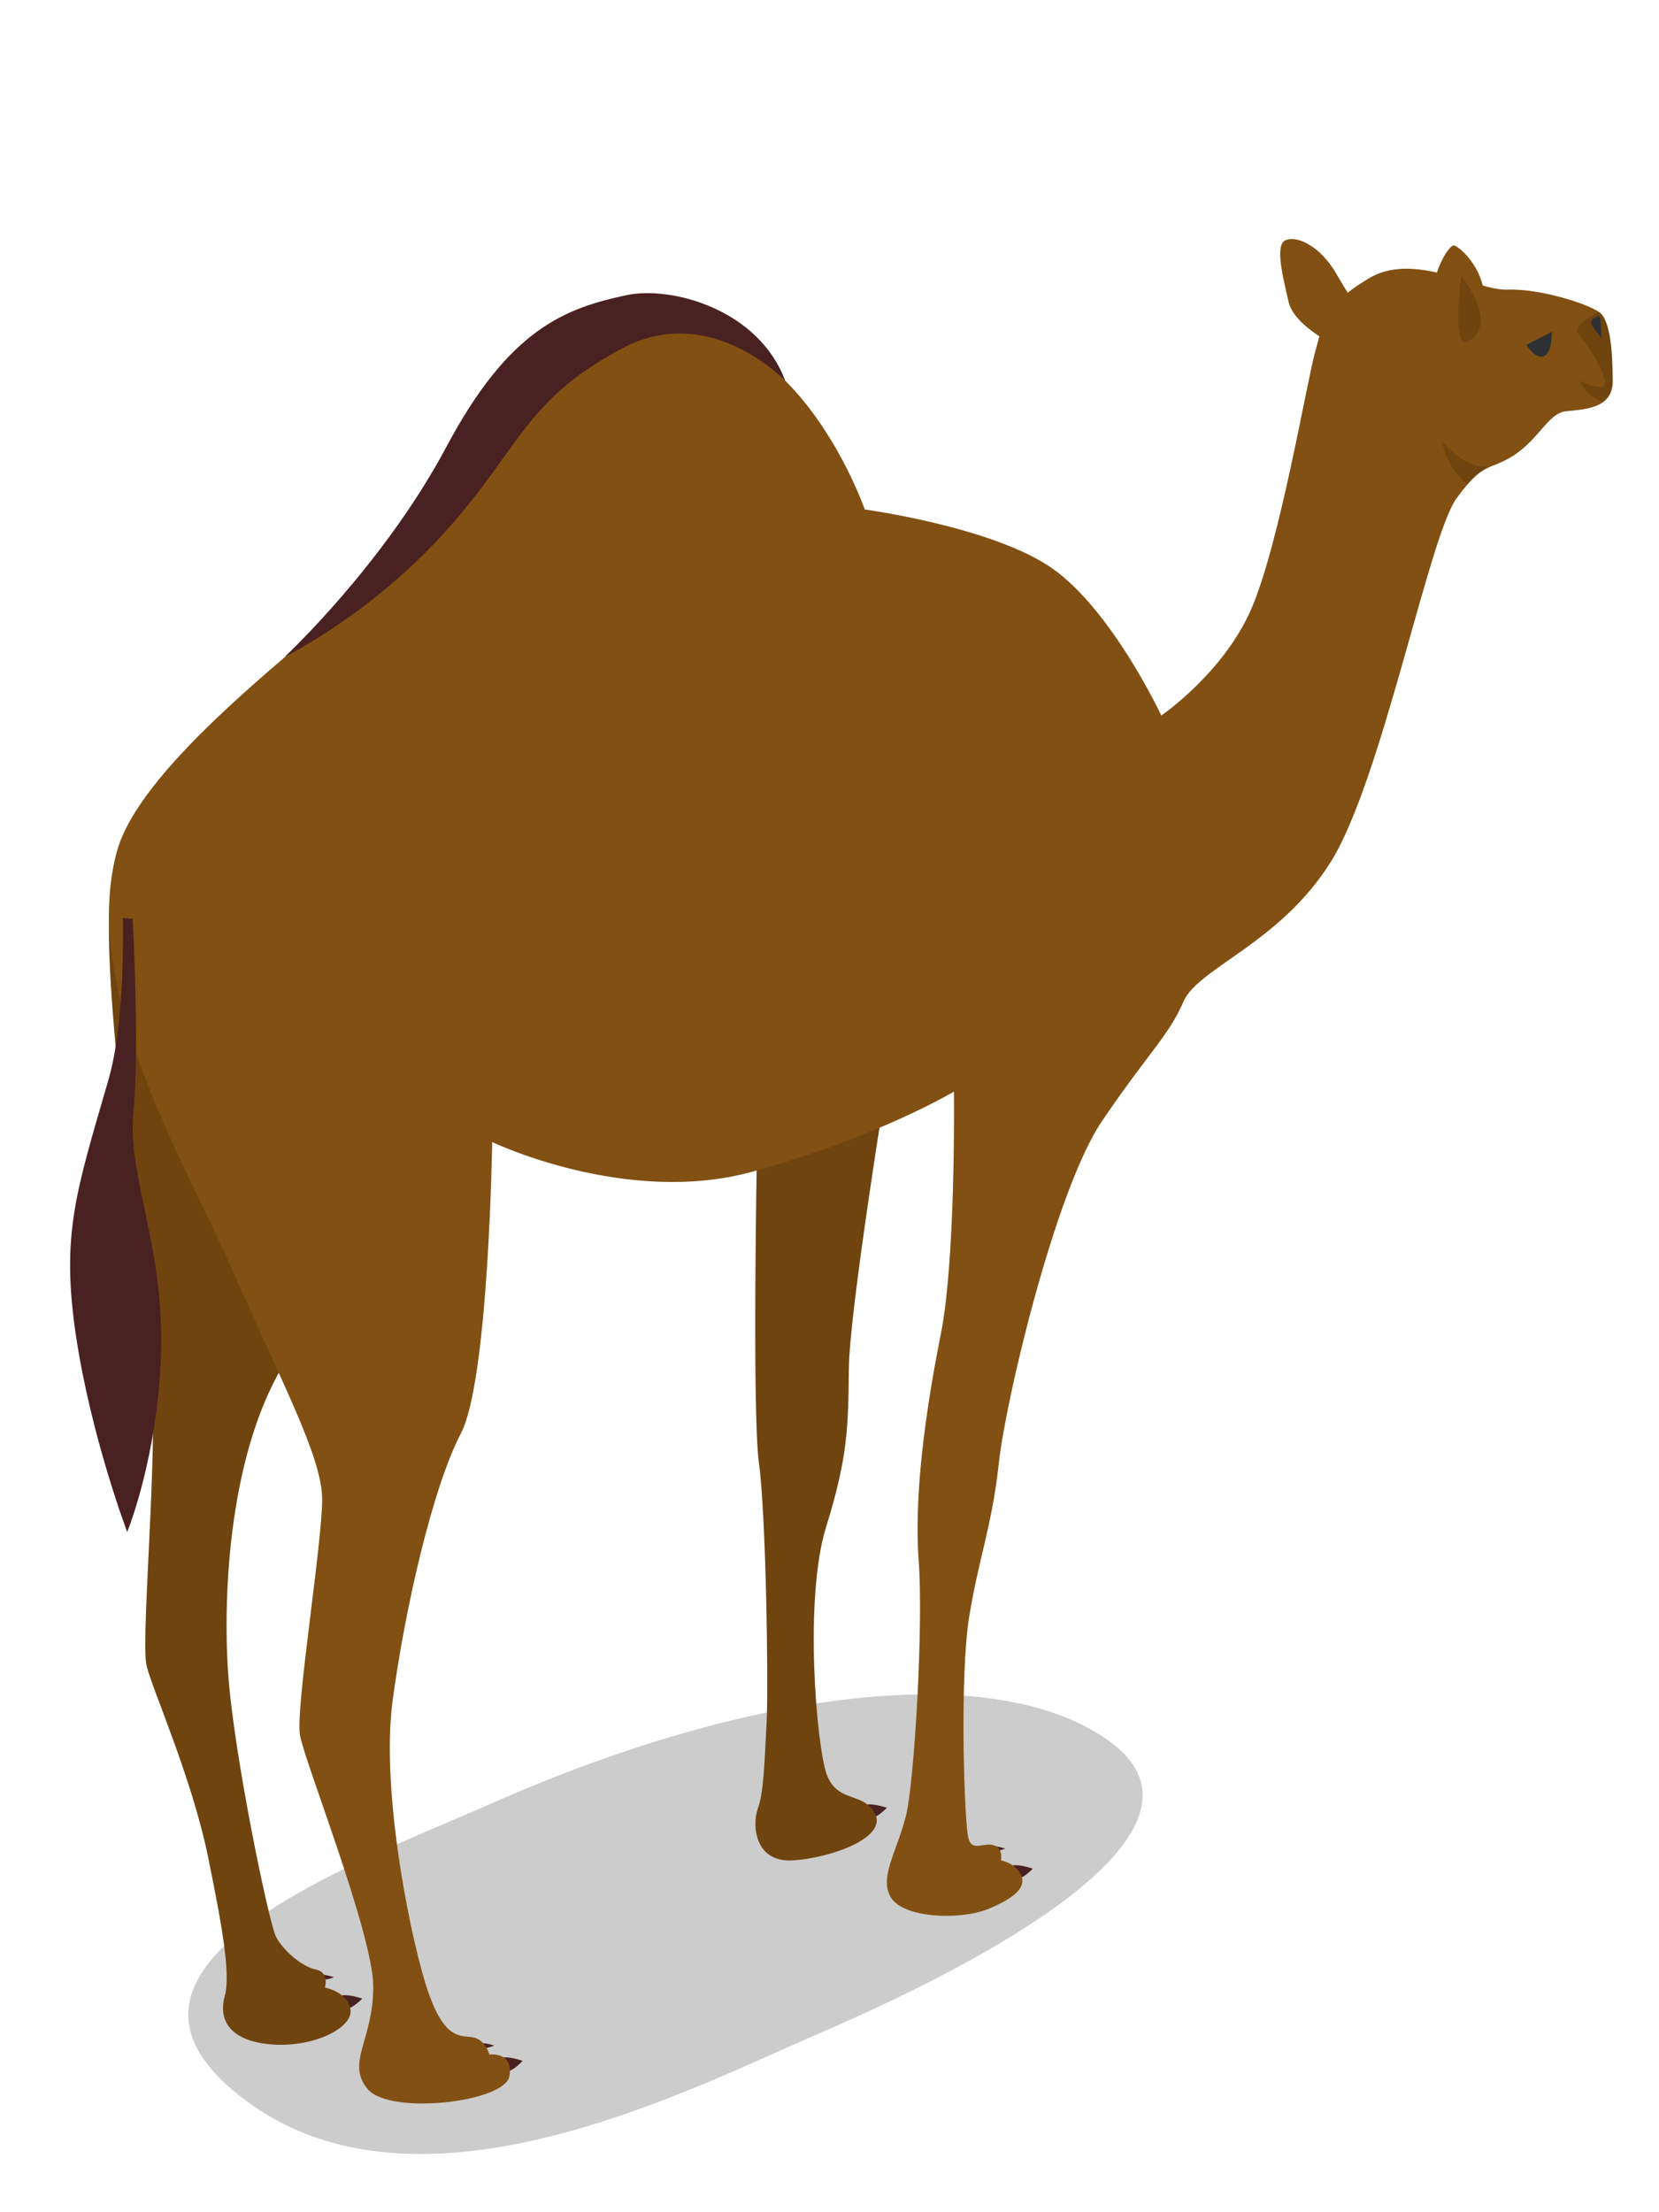 <svg xmlns:xlink="http://www.w3.org/1999/xlink"  enable-background="new 0 0 240 320" height="320" viewBox="0 0 240 320" width="240" xmlns="http://www.w3.org/2000/svg"><path d="m71.5 260.7c-19.9 8.8-62.5 23.8-35.6 43.4 25.1 18.3 63.5-1.7 82.9-10.1 28.7-12.4 57.9-29.9 42-41.9-16.3-12.2-51.9-7.9-89.3 8.6z" opacity=".2"/><g fill="#4a2121"><path d="m149.4 270.3s-4.3-1.5-3.5.7c.9 2.2 3.5-.7 3.5-.7z"/><path d="m145.4 267.4s-2.4-.8-2.1 0 2.1 0 2.1 0z"/><path d="m75.6 298.1s-4.3-1.5-3.5.7c.9 2.3 3.5-.7 3.5-.7z"/><path d="m71.5 295.9s-2.4-.8-2.1 0c.2.8 2.1 0 2.1 0z"/><path d="m52.4 289.1s-4.3-1.5-3.5.7 3.5-.7 3.5-.7z"/><path d="m48.3 286s-2.4-.8-2.1 0 2.1 0 2.1 0z"/><path d="m128.3 261.5s-4.3-1.5-3.5.7 3.5-.7 3.5-.7z"/></g><path d="m16 128.9c-1.7 14.7 5.8 60.9 6.1 73 .4 12.1-1.7 35.8-.9 39 .7 3.2 6.5 16 8.9 27.7s3.2 17.3 2.4 20.2.2 6.3 6.5 6.9 12.1-2.4 11.7-5-3.7-3.2-3.7-3.2.7-2.2-1.3-2.6-4.8-2.8-5.8-4.8-6.1-26.4-6.9-38.1.2-32.7 8.7-45.7-13-63.1-13-63.1z" fill="#825012"/><path d="m109.5 166.7s-.7 37.9.3 45 1.4 31.9 1.1 37.5-.4 10.2-1.3 12.5c-.8 2.4-.4 7.8 5.2 7.4s13.5-3.3 11.8-6.7c-1.7-3.3-5.4-1.5-7-5.7-1.5-4.2-3.3-25.5-.1-35.8s3.2-14.5 3.3-23 5.6-42.2 5.6-42.2z" fill="#825012"/><path d="m16 128.9c-1.7 14.7 5.8 60.9 6.1 73 .4 12.1-1.7 35.8-.9 39 .7 3.2 6.5 16 8.9 27.7s3.2 17.3 2.4 20.2.2 6.3 6.5 6.9 12.1-2.4 11.7-5-3.7-3.2-3.7-3.2.7-2.2-1.3-2.6-4.8-2.8-5.8-4.8-6.1-26.4-6.9-38.1.2-32.7 8.7-45.7-13-63.1-13-63.1z" opacity=".15"/><path d="m109.5 166.7s-.7 37.9.3 45 1.4 31.9 1.1 37.5-.4 10.2-1.3 12.5c-.8 2.4-.4 7.8 5.2 7.4s13.5-3.3 11.8-6.7c-1.7-3.3-5.4-1.5-7-5.7-1.5-4.2-3.3-25.5-.1-35.8s3.2-14.5 3.3-23 5.6-42.2 5.6-42.2z" opacity=".15"/><path d="m190.2 51.1c-1.3 5-5.1 27.4-9.1 36.8s-13.1 15.6-13.1 15.6-7.1-15.2-15.8-21.3c-8.6-6-27.1-8.5-27.1-8.5s-11.1-32.2-34.5-25.2-30.3 30-40.2 38.7-30.3 24.3-33.5 36c-5.4 20.1 10 45.1 16.9 60.9s12.7 26.5 12.8 32.6-3.9 30.5-3.2 34.3c.6 3.7 10.6 28.8 10.6 36.4 0 7.7-4 11-.8 14.8s19.9 1.9 20.5-1.9c.6-3.6-2.9-3.1-2.9-3.1s-.6-2.2-2.4-2.5-4 .4-6.4-6.4-7-29-5.2-42.3c1.8-13.4 5.8-30.9 9.9-38.7 4-7.8 4.5-42.1 4.5-42.1s19.4 9.3 37.6 4.3 29.2-11.6 29.2-11.6.3 24.1-1.9 35.1-3.9 23.3-3.2 32.7c.7 9.5-.6 31.5-1.8 36.8-1.3 5.3-4 9.1-2.2 12s9.7 3.3 13.9 1.7c4.2-1.7 5.7-3.3 4.9-5s-2.9-2.1-2.9-2.1.4-1.8-1.1-2.2-3.1 1-3.6-1c-.6-1.9-1.3-23.4.1-32s3.3-13.1 4.3-22.3 8.2-39.5 14.9-49.4 9.7-12.4 11.8-17.3 13.9-8.4 21.3-20.2 14.2-47.1 18.2-52.6 4.7-3.9 8.4-6.3c3.6-2.4 4.9-6 7.4-6.3s6.8-.3 6.8-4.3-.3-8.8-1.9-10c-1.7-1.3-8.8-3.5-13.4-3.3-4.6.1-13.6-5.7-20.2-1.5-6.6 4-6.4 6.6-7.6 10.7z" fill="#825012"/><path d="m192.5 49.6s-5.4-2.7-6.1-6c-1.1-4.7-1.9-8.4-.3-8.9 1.7-.6 4.9 1 7.1 4.7 2.2 3.8 4 6.4 4 6.4z" fill="#825012"/><path d="m210.4 52.3s-3.8-4.7-3.3-9.3 2.6-7.5 3.2-7.5 4.5 3.1 4.5 8.2-4.4 8.6-4.4 8.6z" fill="#825012"/><path d="m212.4 49.4c-2.5 1.4-1-9.5-1-9.5s5.6 6.9 1 9.5z" opacity=".15"/><path d="m220.8 49.9 3.7-1.9s.1 2.9-1.1 3.5-2.6-1.6-2.6-1.6z" fill="#2d3134"/><path d="m113.6 55.1s-10.7-11.3-23.2-4.9c-14.4 7.5-14.9 14.3-25.8 26.5s-23.4 18.3-23.4 18.3 14.3-13.3 23.4-30.4 17.2-20 26-21.9c6.6-1.4 19.2 2.1 23 12.4z" fill="#4a2121"/><path d="m15.6 156.5c-4.6 15.9-6.8 22.1-4.6 36.8 2.2 14.6 7.4 28.3 7.4 28.3s4.5-10.9 4.9-26.2-4.9-25.3-4-34.5-.1-28-.1-28l-1.4-.1c-.1-.1.5 14.7-2.2 23.7z" fill="#4a2121"/><path d="m208.6 63.8s.7 4 3.7 6.2c1.3-1.5 2.2-2.1 3.1-2.5-3.4.5-6.8-3.7-6.8-3.7z" opacity=".15"/><path d="m228.6 48.7c1.1 1 3.8 5.5 3.6 6.8s-3.7-.4-3.7-.4 1 2.3 3.4 3c.8-.6 1.4-1.5 1.4-3 0-4-.3-8.8-1.9-10-2.8 1.3-3.9 2.6-2.8 3.6z" opacity=".15"/><path d="m230.2 46.6c0-.5 1-1 1.2-.8s.3 3.1.3 3.1-1.6-1.8-1.5-2.3z" fill="#2d3134"/></svg>